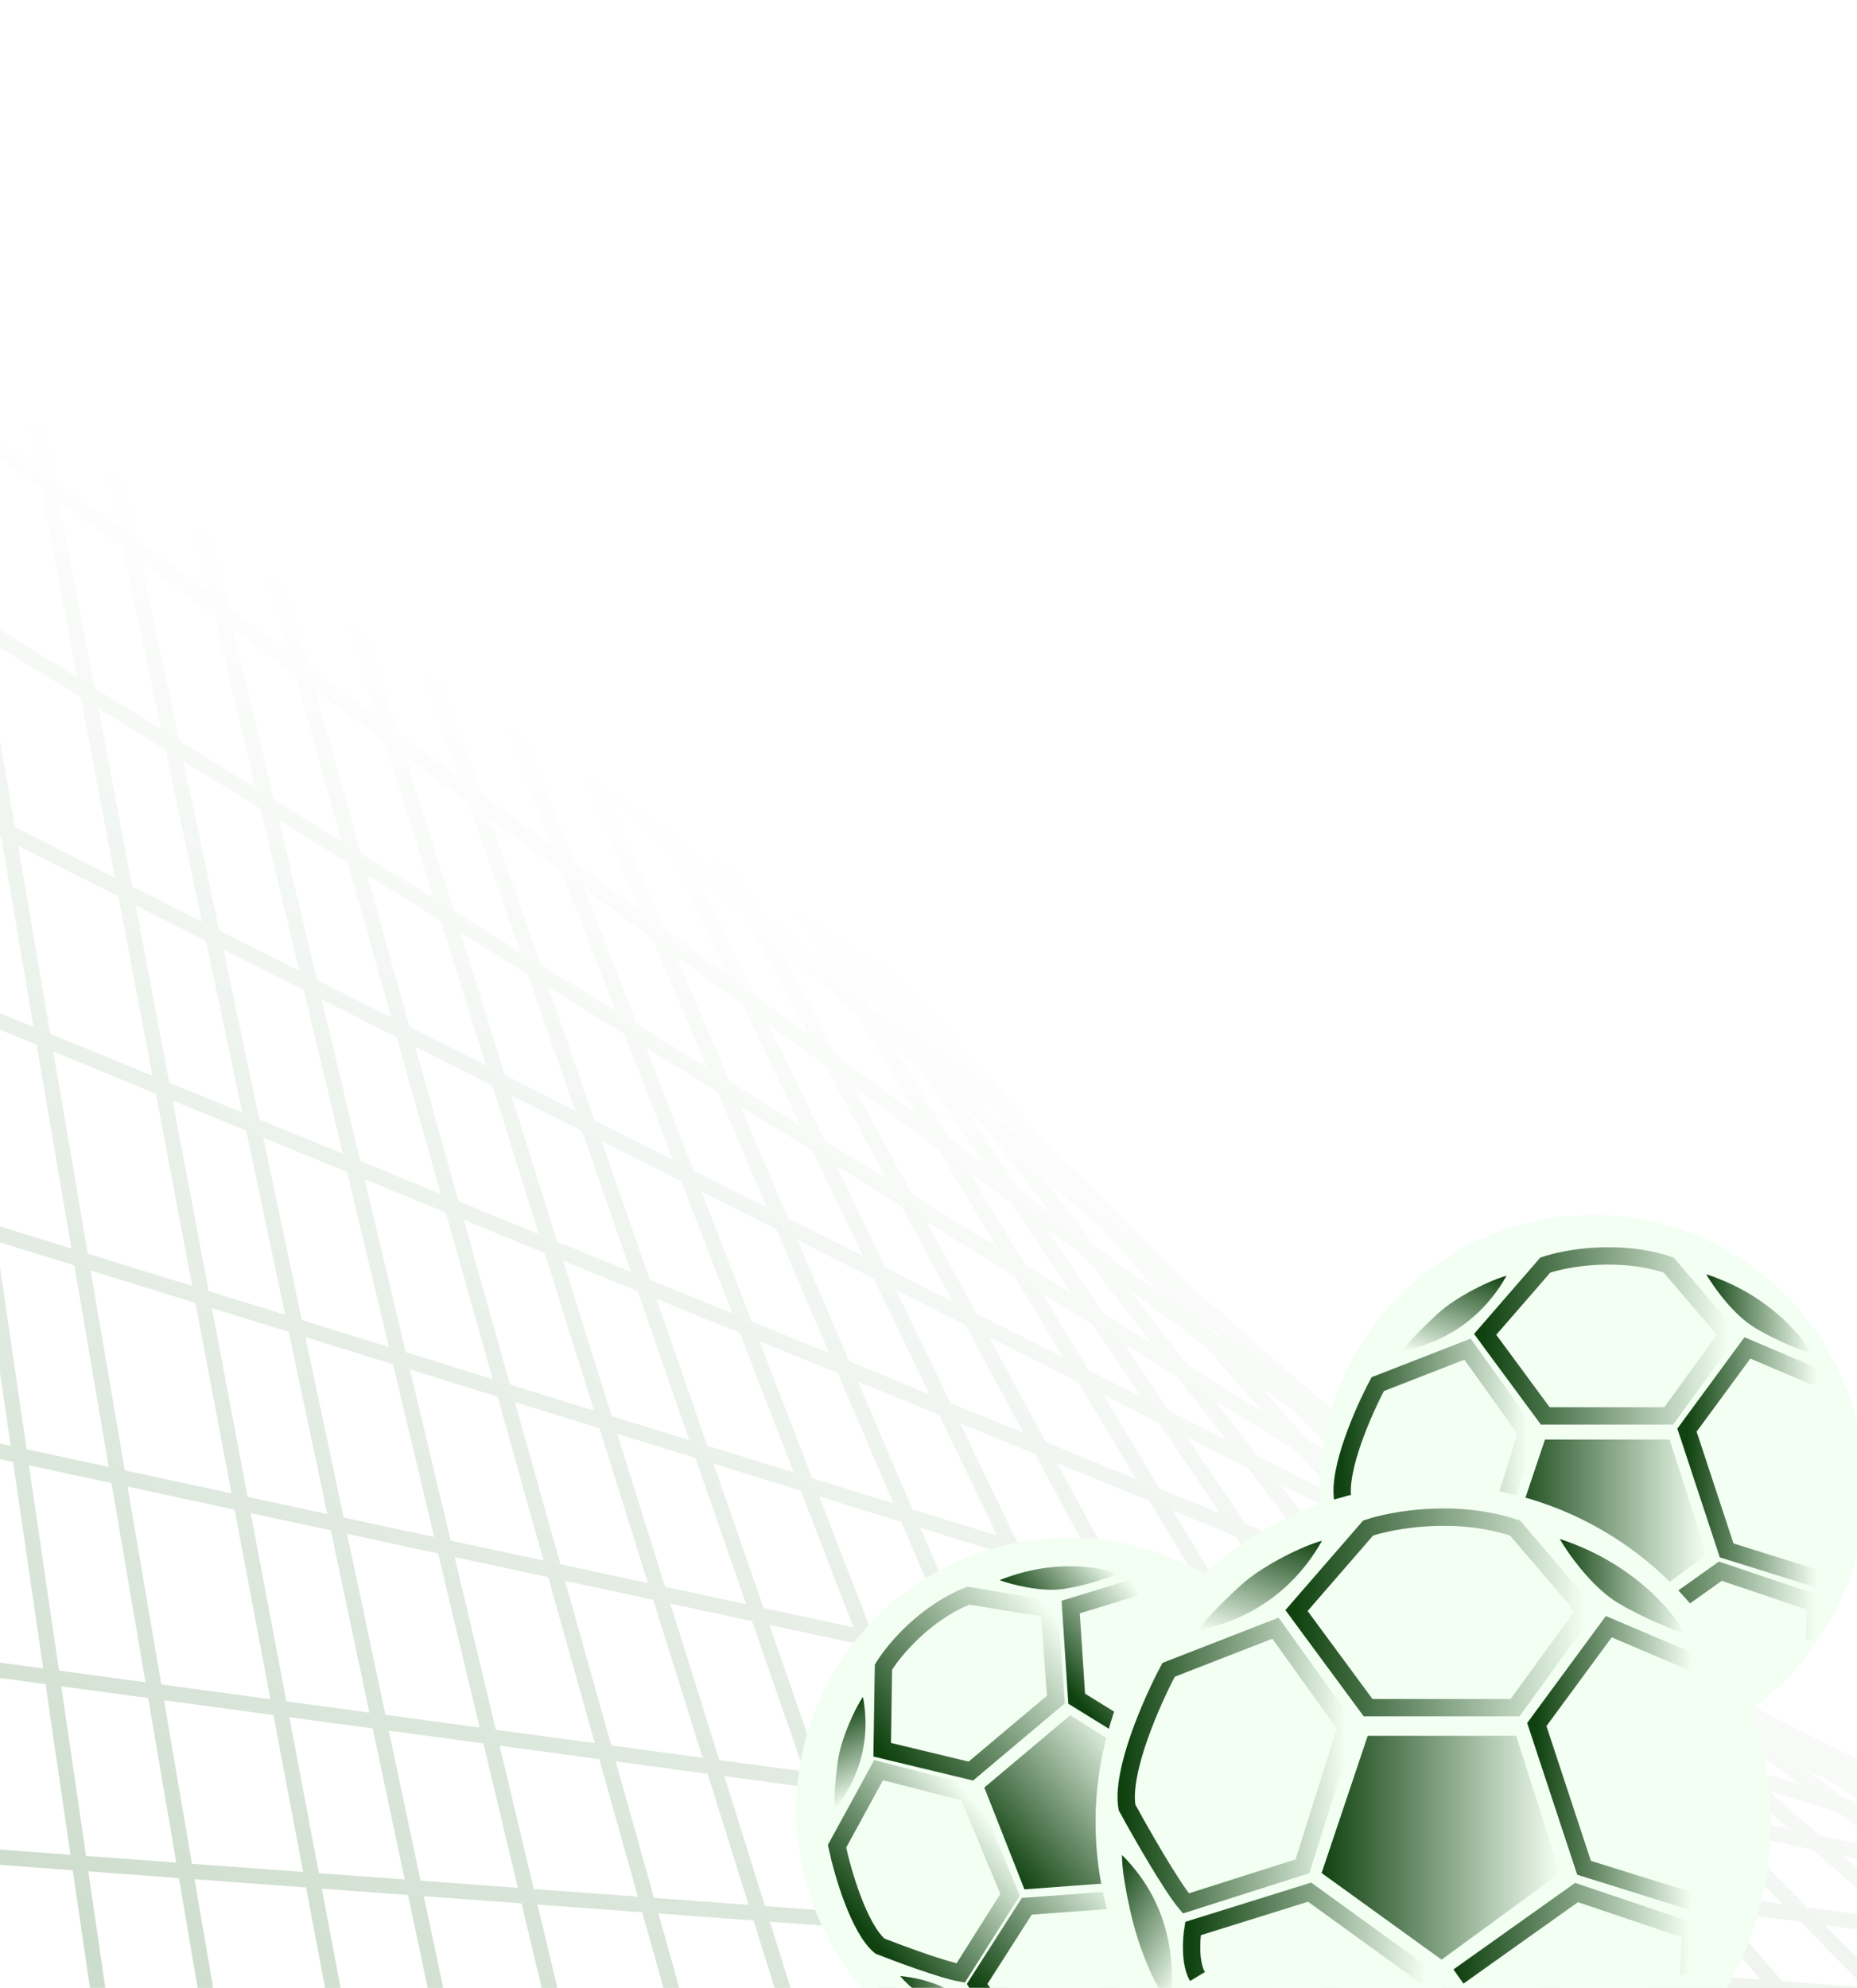<svg width="327" height="350" viewBox="0 0 327 350" fill="none" xmlns="http://www.w3.org/2000/svg">
<path d="M-68.398 89.588L-45.009 331.396" stroke="#CDDDCD" stroke-width="2.685"/>
<path d="M-54.606 78.433L-22.472 365.507" stroke="#CDDDCD" stroke-width="2.685"/>
<path d="M-41.882 72.069L3.581 401.38" stroke="#CDDDCD" stroke-width="2.685"/>
<path d="M-24.604 64.056L31.368 446.996" stroke="#CDDDCD" stroke-width="2.685"/>
<path d="M-14.385 53.901L60.166 490.583" stroke="#CDDDCD" stroke-width="2.685"/>
<path d="M0.674 43.952L89.991 515.796" stroke="#CDDDCD" stroke-width="2.685"/>
<path d="M10.495 37.463L110.756 510.924" stroke="#CDDDCD" stroke-width="2.685"/>
<path d="M20.643 30.759L133.498 504.066" stroke="#CDDDCD" stroke-width="2.685"/>
<path d="M26.905 24.579L159.173 495.95" stroke="#CDDDCD" stroke-width="2.685"/>
<path d="M34.434 19.605L182.484 492.799" stroke="#CDDDCD" stroke-width="2.685"/>
<path d="M40.327 15.711L203.904 487.495" stroke="#CDDDCD" stroke-width="2.685"/>
<path d="M46.19 13.198L225.423 477.36" stroke="#CDDDCD" stroke-width="2.685"/>
<path d="M50.432 11.077L246.558 470.202" stroke="#CDDDCD" stroke-width="2.685"/>
<path d="M52.382 10.469L269.315 462.653" stroke="#CDDDCD" stroke-width="2.685"/>
<path d="M52.338 12.539L291.73 456.01" stroke="#CDDDCD" stroke-width="2.685"/>
<path d="M52.04 11.376L315.74 450.356" stroke="#CDDDCD" stroke-width="2.685"/>
<path d="M78.932 519.7L558.439 377.12" stroke="#CDDDCD" stroke-width="2.685"/>
<path d="M57.05 485.155L552.42 371.568" stroke="#CDDDCD" stroke-width="2.685"/>
<path d="M31.666 448.16L550.927 365.749" stroke="#CDDDCD" stroke-width="2.685"/>
<path d="M4.661 411.556L552.65 360.528" stroke="#CDDDCD" stroke-width="2.685"/>
<path d="M-20.964 370.636L545.562 359.765" stroke="#CDDDCD" stroke-width="2.685"/>
<path d="M-48.395 323.424L548.308 367.479" stroke="#CDDDCD" stroke-width="2.685"/>
<path d="M-48.618 287.5L499.353 361.711" stroke="#CDDDCD" stroke-width="2.685"/>
<path d="M-56.096 243.439L517.967 367.108" stroke="#CDDDCD" stroke-width="2.685"/>
<path d="M-56.162 199.925L525.763 380.333" stroke="#CDDDCD" stroke-width="2.685"/>
<path d="M-61.036 154.824L513.608 390.405" stroke="#CDDDCD" stroke-width="2.685"/>
<path d="M-68.843 110.979L491.25 394.288" stroke="#CDDDCD" stroke-width="2.685"/>
<path d="M-55.247 78.176L469.432 403.258" stroke="#CDDDCD" stroke-width="2.685"/>
<path d="M-24.22 61.08L448.639 409.51" stroke="#CDDDCD" stroke-width="2.685"/>
<path d="M-2.215 43.138L425.882 417.059" stroke="#CDDDCD" stroke-width="2.685"/>
<path d="M14.437 34.178C26.641 43.538 279.928 298.88 405.046 425.381" stroke="#CDDDCD" stroke-width="2.685"/>
<path d="M28.812 26.042L382.688 429.264" stroke="#CDDDCD" stroke-width="2.685"/>
<path d="M358.65 436.298L28.53 8.533" stroke="#CDDDCD" stroke-width="2.685"/>
<path d="M336.533 444.105L42.093 8.42" stroke="#CDDDCD" stroke-width="2.685"/>
<path d="M197.825 -139.525L-170.033 137.375L53.166 580.08L431.093 451.196L197.825 -139.525Z" fill="url(#paint0_linear_128_5857)"/>
<g filter="url(#filter0_d_128_5857)">
<circle cx="282.489" cy="263.925" r="47.961" fill="#F3FFF3"/>
<path d="M274.147 224.777L263.557 236.975L274.147 251.335H295.882L306.306 236.975L295.882 224.777C287.144 221.849 277.751 223.557 274.147 224.777Z" stroke="url(#paint1_linear_128_5857)" stroke-width="3.056"/>
<path d="M296.048 255.494H274.092L267.272 275.787L285.015 288.595L302.536 275.787L296.048 255.494Z" fill="url(#paint2_linear_128_5857)"/>
<path d="M264.444 274.789L247.201 280.278C244.938 277.572 240.455 269.688 238.496 266.084C237.564 260.761 242.211 250.3 244.65 245.735L260.452 239.581L270.931 254.219L264.444 274.789Z" stroke="url(#paint3_linear_128_5857)" stroke-width="3.056"/>
<path d="M282.741 291.09L265.498 278.615L248.254 283.993C247.995 285.564 247.766 289.183 248.919 291.09" stroke="url(#paint4_linear_128_5857)" stroke-width="3.056"/>
<path d="M287.51 291.09L304.975 278.67L321.886 284.381L321.498 290.923" stroke="url(#paint5_linear_128_5857)" stroke-width="3.056"/>
<path d="M322.052 280.001L306.084 275.011L299.098 253.83L309.743 239.359L321.997 244.571" stroke="url(#paint6_linear_128_5857)" stroke-width="3.056"/>
<path d="M311.13 235.866C307.27 233.559 303.755 228.584 302.48 226.385C313.259 229.889 319.317 237.16 320.999 240.357C319.317 239.821 314.989 238.172 311.13 235.866Z" fill="url(#paint7_linear_128_5857)"/>
<path d="M255.296 233.26C258.6 230.212 264.857 227.262 267.327 226.662C261.616 236.808 252.518 239.205 248.975 239.913C249.965 238.452 251.991 236.308 255.296 233.26Z" fill="url(#paint8_linear_128_5857)"/>
<path d="M240.547 286.876C239.006 282.653 237.672 275.666 237.761 273.126C245.99 281.363 245.257 291.036 244.983 294.639C243.843 293.291 243.055 293.748 240.547 286.876Z" fill="url(#paint9_linear_128_5857)"/>
</g>
<g filter="url(#filter1_d_128_5857)">
<circle cx="190.215" cy="320.749" r="47.961" fill="#F3FFF3"/>
<path d="M157.605 295.567L157.379 310.107L172.996 313.863L187.969 301.267L186.828 285.333L172.578 282.971C164.861 286.018 159.381 292.638 157.605 295.567Z" stroke="url(#paint10_linear_128_5857)" stroke-width="3.056"/>
<path d="M190.494 304.035L175.368 316.759L182.43 334.691L202.075 333.232L206.723 314.255L190.494 304.035Z" fill="url(#paint11_linear_128_5857)"/>
<path d="M179.904 335.643L171.206 349.417C168.08 348.864 160.422 346.031 156.983 344.684C153.257 341.557 150.396 331.658 149.431 327.099L156.75 313.702L172.452 317.713L179.904 335.643Z" stroke="url(#paint12_linear_128_5857)" stroke-width="3.056"/>
<path d="M201.956 336.269L182.847 337.668L174.085 351.366C174.817 352.598 176.757 355.224 178.656 355.869" stroke="url(#paint13_linear_128_5857)" stroke-width="3.056"/>
<path d="M205.24 333.505L210.074 314.828L225.033 308.962L228.558 313.694" stroke="url(#paint14_linear_128_5857)" stroke-width="3.056"/>
<path d="M222.61 305.848L208.717 311.664L191.63 301.122L190.577 284.984L202.039 281.473" stroke="url(#paint15_linear_128_5857)" stroke-width="3.056"/>
<path d="M189.508 281.774C185.513 282.422 180.208 281.031 178.055 280.255C187.511 276.423 195.898 277.921 198.91 279.149C197.441 279.754 193.503 281.127 189.508 281.774Z" fill="url(#paint16_linear_128_5857)"/>
<path d="M149.535 312.336C150.045 308.321 152.645 302.663 153.999 300.818C155.945 311.117 151.066 318.042 149.036 320.582C148.871 319.002 149.024 316.351 149.535 312.336Z" fill="url(#paint17_linear_128_5857)"/>
<path d="M170.447 357.818C166.937 355.802 161.97 351.762 160.558 349.96C171.001 350.866 176.102 357.954 178.001 360.595C176.434 360.327 176.156 361.099 170.447 357.818Z" fill="url(#paint18_linear_128_5857)"/>
</g>
<g filter="url(#filter2_d_128_5857)">
<circle cx="256.423" cy="324.919" r="59.431" fill="#F3FFF3"/>
<path d="M244.984 273.116L232.375 287.64L244.984 304.739H270.864L283.276 287.64L270.864 273.116C260.459 269.63 249.276 271.663 244.984 273.116Z" stroke="url(#paint19_linear_128_5857)" stroke-width="3.056"/>
<path d="M271.063 309.691H244.919L236.799 333.854L257.925 349.105L278.787 333.854L271.063 309.691Z" fill="url(#paint20_linear_128_5857)"/>
<path d="M233.431 332.665L212.899 339.201C210.206 335.979 204.867 326.592 202.534 322.3C201.425 315.962 206.958 303.507 209.862 298.071L228.678 290.743L241.156 308.172L233.431 332.665Z" stroke="url(#paint21_linear_128_5857)" stroke-width="3.056"/>
<path d="M255.217 352.075L234.685 337.221L214.153 343.625C213.845 345.495 213.572 349.804 214.946 352.075" stroke="url(#paint22_linear_128_5857)" stroke-width="3.056"/>
<path d="M260.895 352.075L281.691 337.287L301.827 344.087L301.365 351.877" stroke="url(#paint23_linear_128_5857)" stroke-width="3.056"/>
<path d="M302.025 338.871L283.012 332.929L274.693 307.71L287.369 290.479L301.959 296.685" stroke="url(#paint24_linear_128_5857)" stroke-width="3.056"/>
<path d="M289.019 286.32C284.425 283.573 280.239 277.649 278.72 275.031C291.555 279.203 298.768 287.86 300.771 291.667C298.768 291.029 293.614 289.066 289.019 286.32Z" fill="url(#paint25_linear_128_5857)"/>
<path d="M222.538 283.217C226.473 279.588 233.923 276.076 236.865 275.361C230.065 287.442 219.23 290.297 215.012 291.139C216.191 289.399 218.603 286.846 222.538 283.217Z" fill="url(#paint26_linear_128_5857)"/>
<path d="M204.977 347.058C203.142 342.029 201.554 333.71 201.66 330.685C211.458 340.493 210.586 352.011 210.259 356.3C208.902 354.695 207.963 355.24 204.977 347.058Z" fill="url(#paint27_linear_128_5857)"/>
</g>
<defs>
<filter id="filter0_d_128_5857" x="224.341" y="205.777" width="112.222" height="112.222" filterUnits="userSpaceOnUse" color-interpolation-filters="sRGB">
<feFlood flood-opacity="0" result="BackgroundImageFix"/>
<feColorMatrix in="SourceAlpha" type="matrix" values="0 0 0 0 0 0 0 0 0 0 0 0 0 0 0 0 0 0 127 0" result="hardAlpha"/>
<feOffset dx="-2.037" dy="-2.037"/>
<feGaussianBlur stdDeviation="4.075"/>
<feComposite in2="hardAlpha" operator="out"/>
<feColorMatrix type="matrix" values="0 0 0 0 0 0 0 0 0 0.565 0 0 0 0 0.145 0 0 0 0.12 0"/>
<feBlend mode="normal" in2="BackgroundImageFix" result="effect1_dropShadow_128_5857"/>
<feBlend mode="normal" in="SourceGraphic" in2="effect1_dropShadow_128_5857" result="shape"/>
</filter>
<filter id="filter1_d_128_5857" x="132.067" y="262.601" width="112.222" height="112.222" filterUnits="userSpaceOnUse" color-interpolation-filters="sRGB">
<feFlood flood-opacity="0" result="BackgroundImageFix"/>
<feColorMatrix in="SourceAlpha" type="matrix" values="0 0 0 0 0 0 0 0 0 0 0 0 0 0 0 0 0 0 127 0" result="hardAlpha"/>
<feOffset dx="-2.037" dy="-2.037"/>
<feGaussianBlur stdDeviation="4.075"/>
<feComposite in2="hardAlpha" operator="out"/>
<feColorMatrix type="matrix" values="0 0 0 0 0 0 0 0 0 0.565 0 0 0 0 0.145 0 0 0 0.12 0"/>
<feBlend mode="normal" in2="BackgroundImageFix" result="effect1_dropShadow_128_5857"/>
<feBlend mode="normal" in="SourceGraphic" in2="effect1_dropShadow_128_5857" result="shape"/>
</filter>
<filter id="filter2_d_128_5857" x="180.693" y="249.19" width="143.31" height="143.31" filterUnits="userSpaceOnUse" color-interpolation-filters="sRGB">
<feFlood flood-opacity="0" result="BackgroundImageFix"/>
<feColorMatrix in="SourceAlpha" type="matrix" values="0 0 0 0 0 0 0 0 0 0 0 0 0 0 0 0 0 0 127 0" result="hardAlpha"/>
<feOffset dx="-4.075" dy="-4.075"/>
<feGaussianBlur stdDeviation="6.112"/>
<feColorMatrix type="matrix" values="0 0 0 0 0 0 0 0 0 0.565 0 0 0 0 0.145 0 0 0 0.16 0"/>
<feBlend mode="normal" in2="BackgroundImageFix" result="effect1_dropShadow_128_5857"/>
<feBlend mode="normal" in="SourceGraphic" in2="effect1_dropShadow_128_5857" result="shape"/>
</filter>
<linearGradient id="paint0_linear_128_5857" x1="176.68" y1="180.001" x2="56.187" y2="368.629" gradientUnits="userSpaceOnUse">
<stop stop-color="white"/>
<stop offset="1" stop-color="white" stop-opacity="0"/>
</linearGradient>
<linearGradient id="paint1_linear_128_5857" x1="263.49" y1="238.64" x2="306.239" y2="238.64" gradientUnits="userSpaceOnUse">
<stop stop-color="#104210"/>
<stop offset="1" stop-color="#104210" stop-opacity="0"/>
</linearGradient>
<linearGradient id="paint2_linear_128_5857" x1="267.217" y1="273.68" x2="302.48" y2="273.68" gradientUnits="userSpaceOnUse">
<stop stop-color="#104210"/>
<stop offset="1" stop-color="#104210" stop-opacity="0"/>
</linearGradient>
<linearGradient id="paint3_linear_128_5857" x1="238.323" y1="261.94" x2="270.88" y2="261.94" gradientUnits="userSpaceOnUse">
<stop stop-color="#104210"/>
<stop offset="1" stop-color="#104210" stop-opacity="0"/>
</linearGradient>
<linearGradient id="paint4_linear_128_5857" x1="247.989" y1="285.469" x2="282.687" y2="285.469" gradientUnits="userSpaceOnUse">
<stop stop-color="#104210"/>
<stop offset="1" stop-color="#104210" stop-opacity="0"/>
</linearGradient>
<linearGradient id="paint5_linear_128_5857" x1="287.455" y1="285.494" x2="321.832" y2="285.494" gradientUnits="userSpaceOnUse">
<stop stop-color="#104210"/>
<stop offset="1" stop-color="#104210" stop-opacity="0"/>
</linearGradient>
<linearGradient id="paint6_linear_128_5857" x1="299.062" y1="261.688" x2="322.016" y2="261.688" gradientUnits="userSpaceOnUse">
<stop stop-color="#104210"/>
<stop offset="1" stop-color="#104210" stop-opacity="0"/>
</linearGradient>
<linearGradient id="paint7_linear_128_5857" x1="302.451" y1="234.061" x2="320.97" y2="234.061" gradientUnits="userSpaceOnUse">
<stop stop-color="#104210"/>
<stop offset="1" stop-color="#104210" stop-opacity="0"/>
</linearGradient>
<linearGradient id="paint8_linear_128_5857" x1="260.037" y1="224.48" x2="254.968" y2="241.653" gradientUnits="userSpaceOnUse">
<stop stop-color="#104210"/>
<stop offset="1" stop-color="#104210" stop-opacity="0"/>
</linearGradient>
<linearGradient id="paint9_linear_128_5857" x1="233.537" y1="279.806" x2="248.404" y2="289.133" gradientUnits="userSpaceOnUse">
<stop stop-color="#104210"/>
<stop offset="1" stop-color="#104210" stop-opacity="0"/>
</linearGradient>
<linearGradient id="paint10_linear_128_5857" x1="158.297" y1="311.293" x2="187.746" y2="286.519" gradientUnits="userSpaceOnUse">
<stop stop-color="#104210"/>
<stop offset="1" stop-color="#104210" stop-opacity="0"/>
</linearGradient>
<linearGradient id="paint11_linear_128_5857" x1="181.171" y1="333.272" x2="205.464" y2="312.836" gradientUnits="userSpaceOnUse">
<stop stop-color="#104210"/>
<stop offset="1" stop-color="#104210" stop-opacity="0"/>
</linearGradient>
<linearGradient id="paint12_linear_128_5857" x1="154.463" y1="341.93" x2="176.891" y2="323.062" gradientUnits="userSpaceOnUse">
<stop stop-color="#104210"/>
<stop offset="1" stop-color="#104210" stop-opacity="0"/>
</linearGradient>
<linearGradient id="paint13_linear_128_5857" x1="174.758" y1="352.536" x2="198.661" y2="332.428" gradientUnits="userSpaceOnUse">
<stop stop-color="#104210"/>
<stop offset="1" stop-color="#104210" stop-opacity="0"/>
</linearGradient>
<linearGradient id="paint14_linear_128_5857" x1="201.96" y1="329.681" x2="225.641" y2="309.759" gradientUnits="userSpaceOnUse">
<stop stop-color="#104210"/>
<stop offset="1" stop-color="#104210" stop-opacity="0"/>
</linearGradient>
<linearGradient id="paint15_linear_128_5857" x1="196.159" y1="306.556" x2="211.972" y2="293.253" gradientUnits="userSpaceOnUse">
<stop stop-color="#104210"/>
<stop offset="1" stop-color="#104210" stop-opacity="0"/>
</linearGradient>
<linearGradient id="paint16_linear_128_5857" x1="182.484" y1="285.56" x2="195.241" y2="274.828" gradientUnits="userSpaceOnUse">
<stop stop-color="#104210"/>
<stop offset="1" stop-color="#104210" stop-opacity="0"/>
</linearGradient>
<linearGradient id="paint17_linear_128_5857" x1="147.713" y1="303.54" x2="154.173" y2="318.308" gradientUnits="userSpaceOnUse">
<stop stop-color="#104210"/>
<stop offset="1" stop-color="#104210" stop-opacity="0"/>
</linearGradient>
<linearGradient id="paint18_linear_128_5857" x1="161.52" y1="357.01" x2="177.167" y2="354.82" gradientUnits="userSpaceOnUse">
<stop stop-color="#104210"/>
<stop offset="1" stop-color="#104210" stop-opacity="0"/>
</linearGradient>
<linearGradient id="paint19_linear_128_5857" x1="232.295" y1="289.623" x2="283.196" y2="289.623" gradientUnits="userSpaceOnUse">
<stop stop-color="#104210"/>
<stop offset="1" stop-color="#104210" stop-opacity="0"/>
</linearGradient>
<linearGradient id="paint20_linear_128_5857" x1="236.733" y1="331.345" x2="278.721" y2="331.345" gradientUnits="userSpaceOnUse">
<stop stop-color="#104210"/>
<stop offset="1" stop-color="#104210" stop-opacity="0"/>
</linearGradient>
<linearGradient id="paint21_linear_128_5857" x1="202.328" y1="317.367" x2="241.095" y2="317.367" gradientUnits="userSpaceOnUse">
<stop stop-color="#104210"/>
<stop offset="1" stop-color="#104210" stop-opacity="0"/>
</linearGradient>
<linearGradient id="paint22_linear_128_5857" x1="213.838" y1="345.382" x2="255.152" y2="345.382" gradientUnits="userSpaceOnUse">
<stop stop-color="#104210"/>
<stop offset="1" stop-color="#104210" stop-opacity="0"/>
</linearGradient>
<linearGradient id="paint23_linear_128_5857" x1="260.831" y1="345.412" x2="301.763" y2="345.412" gradientUnits="userSpaceOnUse">
<stop stop-color="#104210"/>
<stop offset="1" stop-color="#104210" stop-opacity="0"/>
</linearGradient>
<linearGradient id="paint24_linear_128_5857" x1="274.65" y1="317.066" x2="301.982" y2="317.066" gradientUnits="userSpaceOnUse">
<stop stop-color="#104210"/>
<stop offset="1" stop-color="#104210" stop-opacity="0"/>
</linearGradient>
<linearGradient id="paint25_linear_128_5857" x1="278.686" y1="284.171" x2="300.736" y2="284.171" gradientUnits="userSpaceOnUse">
<stop stop-color="#104210"/>
<stop offset="1" stop-color="#104210" stop-opacity="0"/>
</linearGradient>
<linearGradient id="paint26_linear_128_5857" x1="228.184" y1="272.763" x2="222.148" y2="293.211" gradientUnits="userSpaceOnUse">
<stop stop-color="#104210"/>
<stop offset="1" stop-color="#104210" stop-opacity="0"/>
</linearGradient>
<linearGradient id="paint27_linear_128_5857" x1="196.631" y1="338.639" x2="214.333" y2="349.745" gradientUnits="userSpaceOnUse">
<stop stop-color="#104210"/>
<stop offset="1" stop-color="#104210" stop-opacity="0"/>
</linearGradient>
</defs>
</svg>
